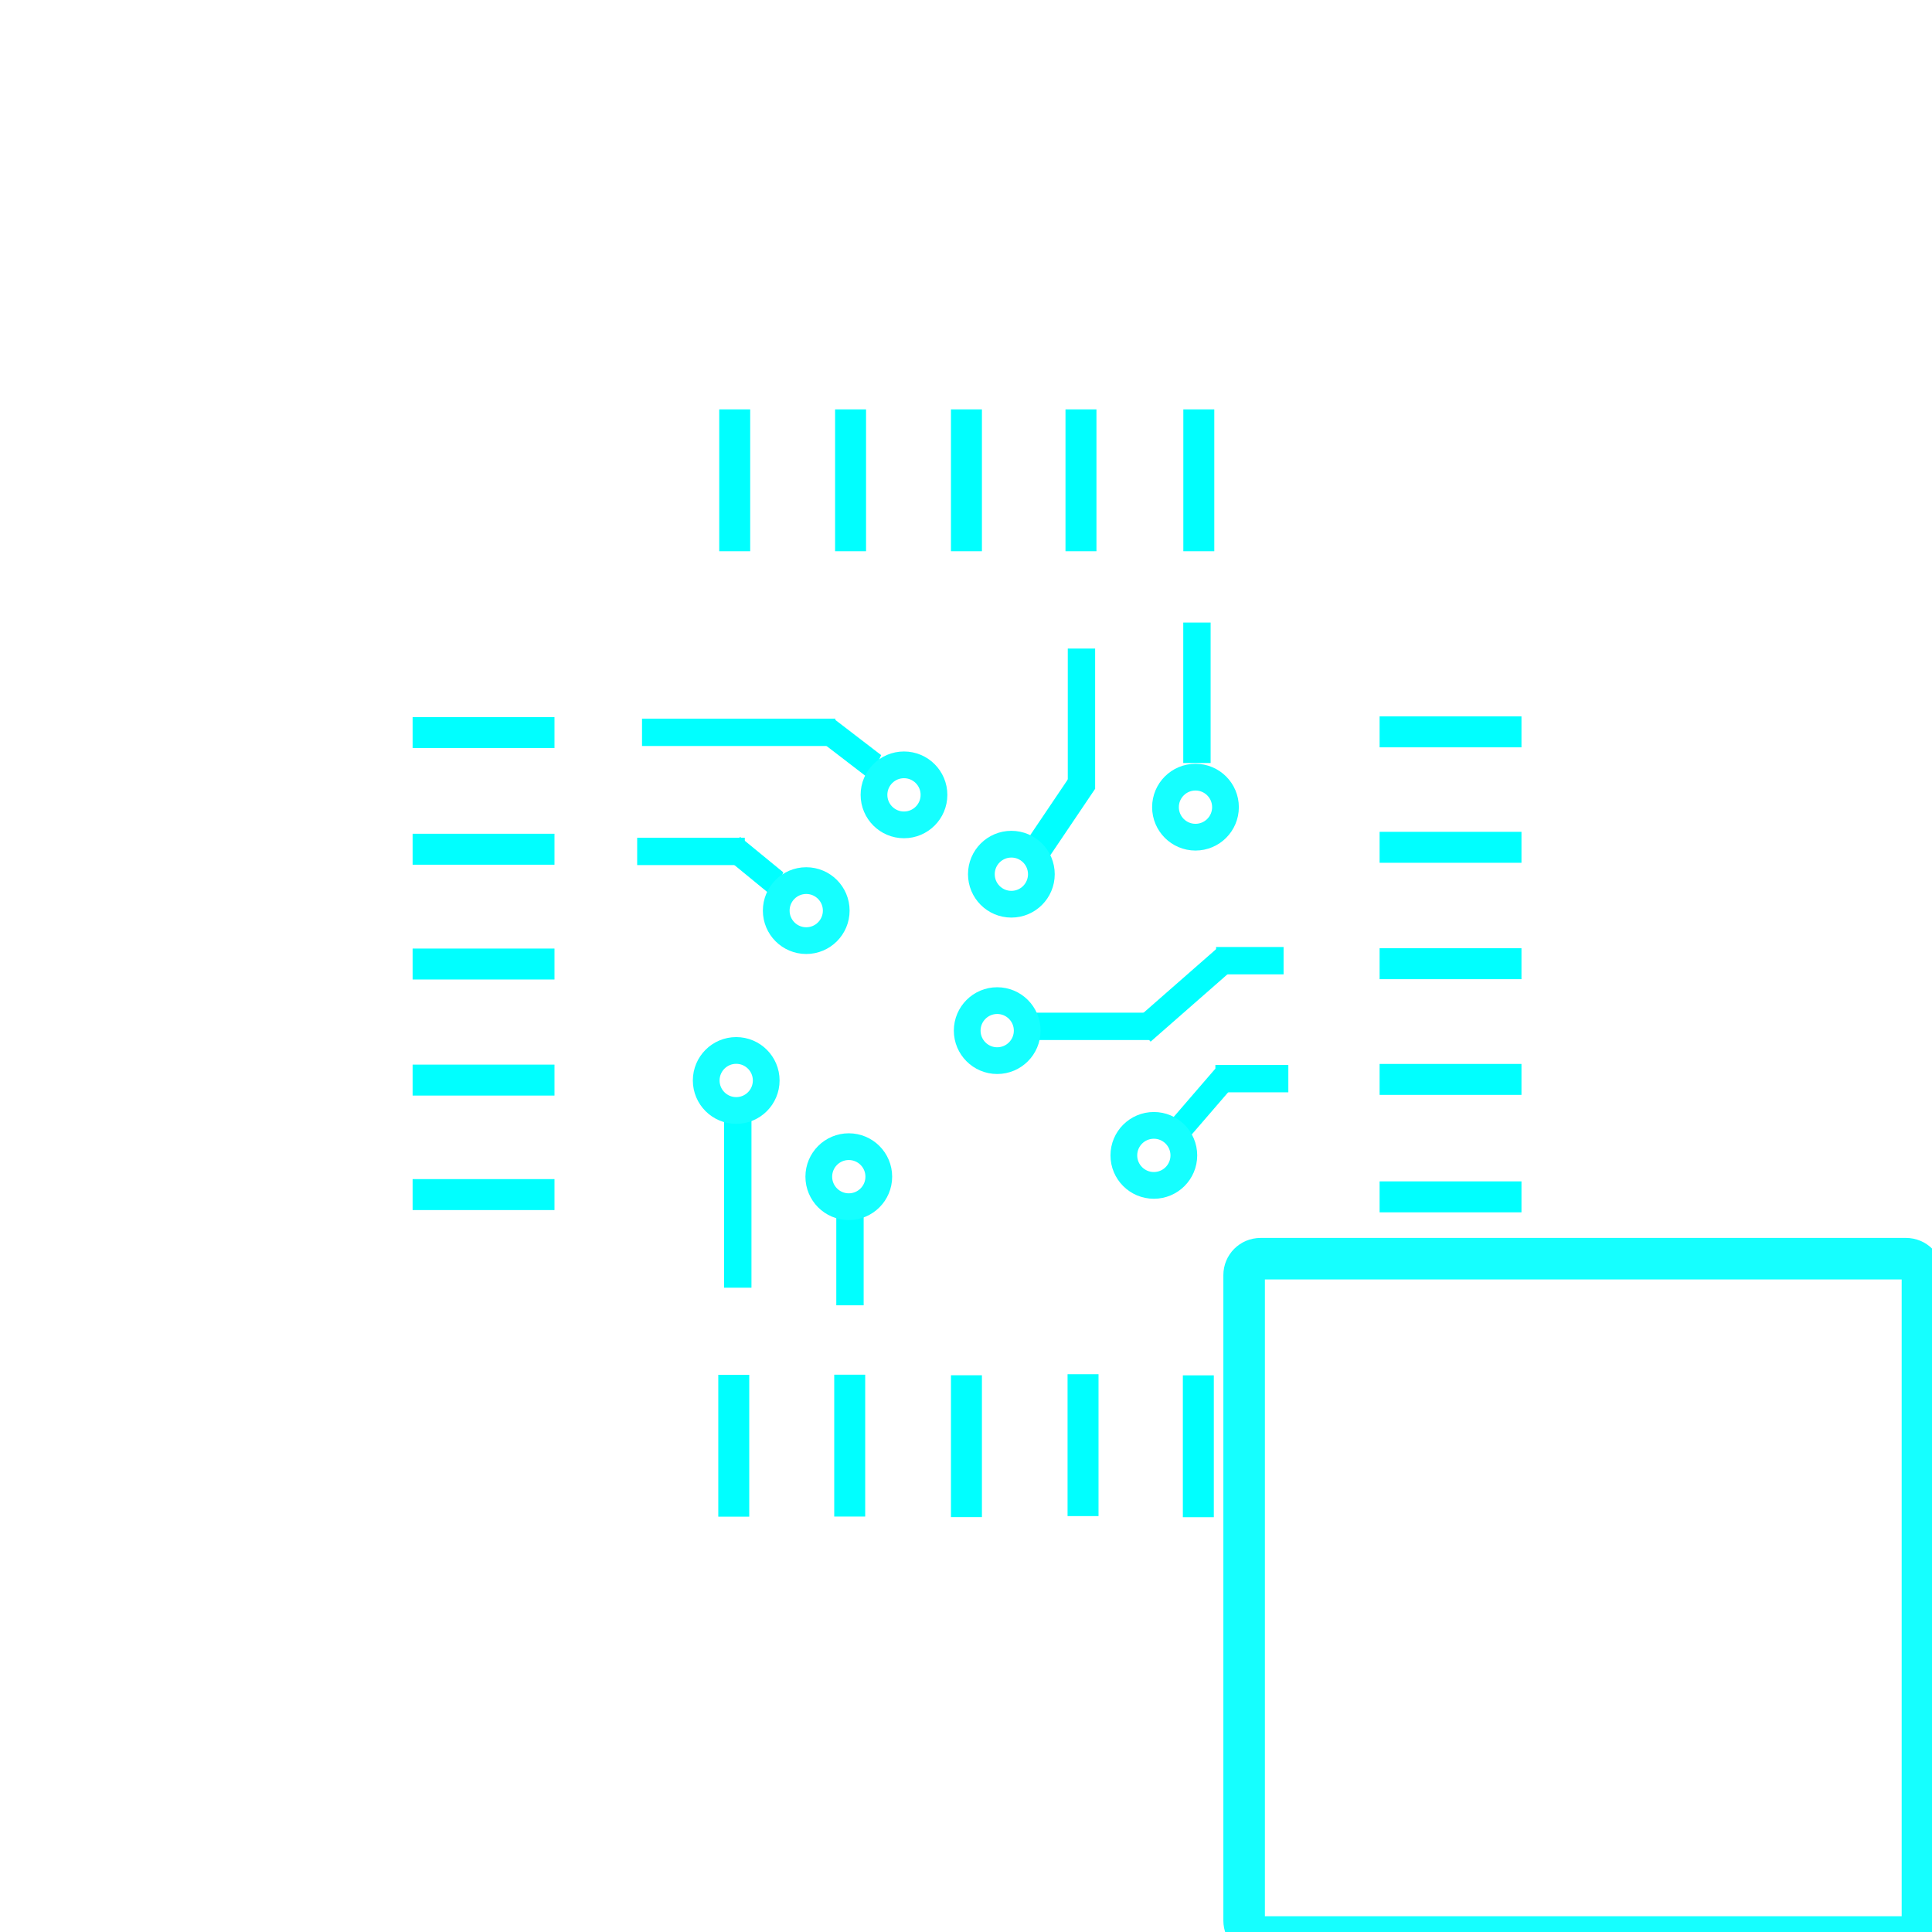 <?xml version="1.0" encoding="UTF-8" standalone="no"?>
<!-- Created with Inkscape (http://www.inkscape.org/) -->

<svg
   version="1.1"
   id="svg1"
   width="133.12"
   height="133.12"
   viewBox="0 0 133.12 133.12"
   sodipodi:docname="istockphoto-924924032-170667a.svg"
   inkscape:version="1.3 (0e150ed6c4, 2023-07-21)"
   xmlns:inkscape="http://www.inkscape.org/namespaces/inkscape"
   xmlns:sodipodi="http://sodipodi.sourceforge.net/DTD/sodipodi-0.dtd"
   xmlns:xlink="http://www.w3.org/1999/xlink"
   xmlns="http://www.w3.org/2000/svg"
   xmlns:svg="http://www.w3.org/2000/svg">
  <defs
     id="defs1">
    <linearGradient
       id="swatch9"
       inkscape:swatch="solid">
      <stop
         style="stop-color:#000000;stop-opacity:1;"
         offset="0"
         id="stop9" />
    </linearGradient>
    <linearGradient
       id="swatch8"
       inkscape:swatch="solid">
      <stop
         style="stop-color:#000000;stop-opacity:1;"
         offset="0"
         id="stop8" />
    </linearGradient>
    <linearGradient
       id="swatch7"
       inkscape:swatch="solid">
      <stop
         style="stop-color:#000000;stop-opacity:1;"
         offset="0"
         id="stop7" />
    </linearGradient>
    <linearGradient
       id="swatch6"
       inkscape:swatch="solid">
      <stop
         style="stop-color:#000000;stop-opacity:1;"
         offset="0"
         id="stop6" />
    </linearGradient>
    <inkscape:path-effect
       effect="fillet_chamfer"
       id="path-effect3"
       is_visible="true"
       lpeversion="1"
       nodesatellites_param="F,0,0,1,0,0,0,1 @ F,0,0,1,0,0,0,1 @ F,0,0,1,0,0,0,1 @ F,0,0,1,0,0,0,1 @ F,0,0,1,0,0,0,1 @ F,0,0,1,0,0,0,1 @ F,0,0,1,0,0,0,1 @ F,0,0,1,0,0,0,1"
       radius="0"
       unit="px"
       method="auto"
       mode="F"
       chamfer_steps="1"
       flexible="false"
       use_knot_distance="true"
       apply_no_radius="true"
       apply_with_radius="true"
       only_selected="false"
       hide_knots="false" />
    <linearGradient
       id="swatch3"
       inkscape:swatch="solid">
      <stop
         style="stop-color:#15ffff;stop-opacity:1;"
         offset="0"
         id="stop3" />
    </linearGradient>
    <linearGradient
       inkscape:collect="always"
       xlink:href="#swatch3"
       id="linearGradient3"
       x1="40.467"
       y1="66.419"
       x2="92.371"
       y2="66.419"
       gradientUnits="userSpaceOnUse"
       gradientTransform="matrix(0.9,0,0,0.909,6.423,6.34)" />
    <linearGradient
       inkscape:collect="always"
       xlink:href="#swatch3"
       id="linearGradient17"
       gradientUnits="userSpaceOnUse"
       gradientTransform="matrix(0.99,0,0,1.058,0.625,-3.934)"
       x1="48.52"
       y1="74.114"
       x2="52.697"
       y2="74.114" />
    <linearGradient
       inkscape:collect="always"
       xlink:href="#swatch3"
       id="linearGradient18"
       gradientUnits="userSpaceOnUse"
       gradientTransform="matrix(0.99,0,0,1.058,8.381,2.696)"
       x1="48.52"
       y1="74.114"
       x2="52.697"
       y2="74.114" />
    <linearGradient
       inkscape:collect="always"
       xlink:href="#swatch3"
       id="linearGradient19"
       gradientUnits="userSpaceOnUse"
       gradientTransform="matrix(0.99,0,0,1.058,29.401,1.229)"
       x1="48.52"
       y1="74.114"
       x2="52.697"
       y2="74.114" />
    <linearGradient
       inkscape:collect="always"
       xlink:href="#swatch3"
       id="linearGradient20"
       gradientUnits="userSpaceOnUse"
       gradientTransform="matrix(0.99,0,0,1.058,18.607,-7.368)"
       x1="48.52"
       y1="74.114"
       x2="52.697"
       y2="74.114" />
    <linearGradient
       inkscape:collect="always"
       xlink:href="#swatch3"
       id="linearGradient21"
       gradientUnits="userSpaceOnUse"
       gradientTransform="matrix(0.99,0,0,1.058,32.27,-22.765)"
       x1="48.52"
       y1="74.114"
       x2="52.697"
       y2="74.114" />
    <linearGradient
       inkscape:collect="always"
       xlink:href="#swatch3"
       id="linearGradient22"
       gradientUnits="userSpaceOnUse"
       gradientTransform="matrix(0.99,0,0,1.058,19.584,-18.146)"
       x1="48.52"
       y1="74.114"
       x2="52.697"
       y2="74.114" />
    <linearGradient
       inkscape:collect="always"
       xlink:href="#swatch3"
       id="linearGradient23"
       gradientUnits="userSpaceOnUse"
       gradientTransform="matrix(0.99,0,0,1.058,12.184,-23.613)"
       x1="48.52"
       y1="74.114"
       x2="52.697"
       y2="74.114" />
    <linearGradient
       inkscape:collect="always"
       xlink:href="#swatch3"
       id="linearGradient24"
       gradientUnits="userSpaceOnUse"
       gradientTransform="matrix(0.99,0,0,1.058,5.45,-15.636)"
       x1="48.52"
       y1="74.114"
       x2="52.697"
       y2="74.114" />
  </defs>
  <sodipodi:namedview
     id="namedview1"
     pagecolor="#ffffff"
     bordercolor="#000000"
     borderopacity="0.25"
     inkscape:showpageshadow="2"
     inkscape:pageopacity="0.0"
     inkscape:pagecheckerboard="0"
     inkscape:deskcolor="#d1d1d1"
     inkscape:zoom="7.9570763"
     inkscape:cx="24.506489"
     inkscape:cy="67.549937"
     inkscape:window-width="1920"
     inkscape:window-height="1017"
     inkscape:window-x="-8"
     inkscape:window-y="-8"
     inkscape:window-maximized="1"
     inkscape:current-layer="svg1" />
  <g
     inkscape:groupmode="layer"
     id="layer3"
     inkscape:label="drawing"
     style="fill:#00ffff">
    <rect
       style="fill:#00ffff"
       id="rect1"
       width="9.775"
       height="2.133"
       x="28.43"
       y="49.409" />
    <rect
       style="fill:#00ffff"
       id="rect1-8"
       width="9.775"
       height="2.133"
       x="95.058"
       y="49.36" />
    <rect
       style="fill:#00ffff"
       id="rect1-8-2"
       width="9.775"
       height="2.133"
       x="28.207"
       y="-51.69"
       transform="rotate(90)" />
    <rect
       style="fill:#00ffff"
       id="rect1-8-2-85"
       width="9.775"
       height="2.133"
       x="94.728"
       y="-51.625"
       transform="rotate(90)" />
    <rect
       style="fill:#00ffff"
       id="rect1-8-2-5"
       width="9.775"
       height="2.133"
       x="94.72"
       y="-59.614"
       transform="rotate(90)" />
    <rect
       style="fill:#00ffff"
       id="rect1-8-2-84"
       width="9.775"
       height="2.133"
       x="94.759"
       y="-67.657"
       transform="rotate(90)" />
    <rect
       style="fill:#00ffff"
       id="rect1-8-2-3"
       width="9.775"
       height="2.133"
       x="94.688"
       y="-75.691"
       transform="rotate(90)" />
    <rect
       style="fill:#00ffff"
       id="rect1-8-2-28"
       width="9.775"
       height="2.133"
       x="94.765"
       y="-83.635"
       transform="rotate(90)" />
    <rect
       style="fill:#00ffff"
       id="rect1-8-2-7"
       width="9.775"
       height="2.133"
       x="28.207"
       y="-59.673"
       transform="rotate(90)" />
    <rect
       style="fill:#00ffff"
       id="rect1-8-2-0"
       width="9.775"
       height="2.133"
       x="28.207"
       y="-67.657"
       transform="rotate(90)" />
    <rect
       style="fill:#00ffff"
       id="rect1-8-2-2"
       width="9.775"
       height="2.133"
       x="28.207"
       y="-75.548"
       transform="rotate(90)" />
    <rect
       style="fill:#00ffff"
       id="rect1-8-2-8"
       width="9.775"
       height="2.133"
       x="28.207"
       y="-83.668"
       transform="rotate(90)" />
    <rect
       style="fill:#00ffff"
       id="rect1-43"
       width="9.775"
       height="2.133"
       x="95.058"
       y="57.315" />
    <rect
       style="fill:#00ffff"
       id="rect1-40"
       width="9.775"
       height="2.133"
       x="95.058"
       y="65.336" />
    <rect
       style="fill:#00ffff"
       id="rect1-1"
       width="9.775"
       height="2.133"
       x="95.058"
       y="73.308" />
    <rect
       style="fill:#00ffff"
       id="rect1-0"
       width="9.775"
       height="2.133"
       x="95.058"
       y="81.4" />
    <rect
       style="fill:#00ffff"
       id="rect1-2"
       width="9.775"
       height="2.133"
       x="28.43"
       y="57.448" />
    <rect
       style="fill:#00ffff"
       id="rect1-5"
       width="9.775"
       height="2.133"
       x="28.43"
       y="65.358" />
    <rect
       style="fill:#00ffff"
       id="rect1-4"
       width="9.775"
       height="2.133"
       x="28.43"
       y="73.355" />
    <rect
       style="fill:#00ffff"
       id="rect1-24"
       width="9.775"
       height="2.133"
       x="28.43"
       y="81.244" />
    <g
       id="g3">
      <path
         style="fill:none;fill-opacity:1;stroke:url(#linearGradient3);stroke-width:2.862;stroke-dasharray:none"
         id="rect2"
         width="46.737"
         height="46.737"
         x="42.862"
         y="43.364"
         inkscape:path-effect="#path-effect3"
         sodipodi:type="rect"
         d="m 43.993,43.364 h 44.475 c 0.627,0 1.131,0.504 1.131,1.131 v 44.475 c 0,0.627 -0.504,1.131 -1.131,1.131 h -44.475 c -0.627,0 -1.131,-0.504 -1.131,-1.131 v -44.475 c 0,-0.627 0.504,-1.131 1.131,-1.131 z"
         ry="1.131" />
    </g>
    <rect
       style="fill:#00ffff;fill-opacity:1;stroke-width:2.862;stroke-dasharray:none"
       id="rect3"
       width="13.321"
       height="1.885"
       x="44.237"
       y="49.516" />
    <rect
       style="fill:#00ffff;fill-opacity:1;stroke-width:2.135;stroke-dasharray:none"
       id="rect3-2"
       width="7.415"
       height="1.885"
       x="43.903"
       y="57.722" />
    <rect
       style="fill:#00ffff;fill-opacity:1;stroke-width:1.691;stroke-dasharray:none"
       id="rect3-2-8"
       width="4.65"
       height="1.885"
       x="83.792"
       y="65.251" />
    <rect
       style="fill:#00ffff;fill-opacity:1;stroke-width:1.514;stroke-dasharray:none"
       id="rect3-2-8-4"
       width="3.861"
       height="1.82"
       x="72.471"
       y="12.744"
       transform="matrix(0.773,0.634,-0.395,0.919,0,0)" />
    <rect
       style="fill:#00ffff;fill-opacity:1;stroke-width:1.553;stroke-dasharray:none"
       id="rect3-2-8-4-7"
       width="4.02"
       height="1.84"
       x="74.856"
       y="4.395"
       transform="matrix(0.793,0.609,-0.417,0.909,0,0)" />
    <rect
       style="fill:#00ffff;fill-opacity:1;stroke-width:2.145;stroke-dasharray:none"
       id="rect3-2-8-4-7-1"
       width="7.762"
       height="1.818"
       x="-18.427"
       y="104.382"
       transform="matrix(-0.752,0.659,0.671,0.742,0,0)" />
    <rect
       style="fill:#00ffff;fill-opacity:1;stroke-width:2.258;stroke-dasharray:none"
       id="rect3-2-8-2"
       width="8.295"
       height="1.885"
       x="71.05"
       y="69.776" />
    <rect
       style="fill:#00ffff;fill-opacity:1;stroke-width:1.758;stroke-dasharray:none"
       id="rect3-2-8-1"
       width="5.027"
       height="1.885"
       x="83.743"
       y="73.379" />
    <rect
       style="fill:#00ffff;fill-opacity:1;stroke-width:2.862;stroke-dasharray:none"
       id="rect4"
       width="1.885"
       height="11.813"
       x="49.893"
       y="76.913" />
    <rect
       style="fill:#00ffff;fill-opacity:1;stroke-width:2.108;stroke-dasharray:none"
       id="rect4-6"
       width="1.885"
       height="6.409"
       x="57.623"
       y="83.53" />
    <rect
       style="fill:#00ffff;fill-opacity:1;stroke-width:2.59;stroke-dasharray:none"
       id="rect4-6-2"
       width="1.885"
       height="9.677"
       x="73.573"
       y="44.688" />
    <rect
       style="fill:#00ffff;fill-opacity:1;stroke-width:2.59;stroke-dasharray:none"
       id="rect4-6-2-4"
       width="1.885"
       height="9.677"
       x="81.53"
       y="42.896" />
    <rect
       style="fill:#00ffff;fill-opacity:1;stroke-width:2.054;stroke-dasharray:none"
       id="rect4-6-2-4-5"
       width="2.008"
       height="5.71"
       x="95.089"
       y="-25.192"
       transform="matrix(0.632,0.775,-0.559,0.829,0,0)" />
    <rect
       style="fill:#00ffff;fill-opacity:1;stroke-width:2.664;stroke-dasharray:none"
       id="rect5-5"
       width="4.662"
       height="1.761"
       x="15.218"
       y="113.4"
       transform="matrix(0.653,-0.757,0.624,0.782,0,0)" />
    <ellipse
       style="fill:#00ffff;fill-opacity:0;stroke:url(#linearGradient17);stroke-width:1.842;stroke-dasharray:none;stroke-opacity:1"
       id="path8-3"
       cx="50.727"
       cy="74.447"
       rx="2.067"
       ry="2.068" />
    <ellipse
       style="fill:#00ffff;fill-opacity:0;stroke:url(#linearGradient18);stroke-width:1.842;stroke-dasharray:none;stroke-opacity:1"
       id="path8-7-3"
       cx="58.484"
       cy="81.076"
       rx="2.067"
       ry="2.068" />
    <ellipse
       style="fill:#00ffff;fill-opacity:0;stroke:url(#linearGradient19);stroke-width:1.842;stroke-dasharray:none;stroke-opacity:1"
       id="path8-4-9"
       cx="79.503"
       cy="79.609"
       rx="2.067"
       ry="2.068" />
    <ellipse
       style="fill:#00ffff;fill-opacity:0;stroke:url(#linearGradient20);stroke-width:1.842;stroke-dasharray:none;stroke-opacity:1"
       id="path8-5-2"
       cx="68.71"
       cy="71.013"
       rx="2.067"
       ry="2.068" />
    <ellipse
       style="fill:#00ffff;fill-opacity:0;stroke:url(#linearGradient21);stroke-width:1.842;stroke-dasharray:none;stroke-opacity:1"
       id="path8-58-9"
       cx="82.372"
       cy="55.616"
       rx="2.067"
       ry="2.068" />
    <ellipse
       style="fill:#00ffff;fill-opacity:0;stroke:url(#linearGradient22);stroke-width:1.842;stroke-dasharray:none;stroke-opacity:1"
       id="path8-48-6"
       cx="69.686"
       cy="60.235"
       rx="2.067"
       ry="2.068" />
    <ellipse
       style="fill:#00ffff;fill-opacity:0;stroke:url(#linearGradient23);stroke-width:1.842;stroke-dasharray:none;stroke-opacity:1"
       id="path8-2-2"
       cx="62.287"
       cy="54.768"
       rx="2.067"
       ry="2.068" />
    <ellipse
       style="fill:#00ffff;fill-opacity:0;stroke:url(#linearGradient24);stroke-width:1.842;stroke-dasharray:none;stroke-opacity:1"
       id="path8-57-4"
       cx="55.552"
       cy="62.744"
       rx="2.067"
       ry="2.068" />
  </g>
</svg>
